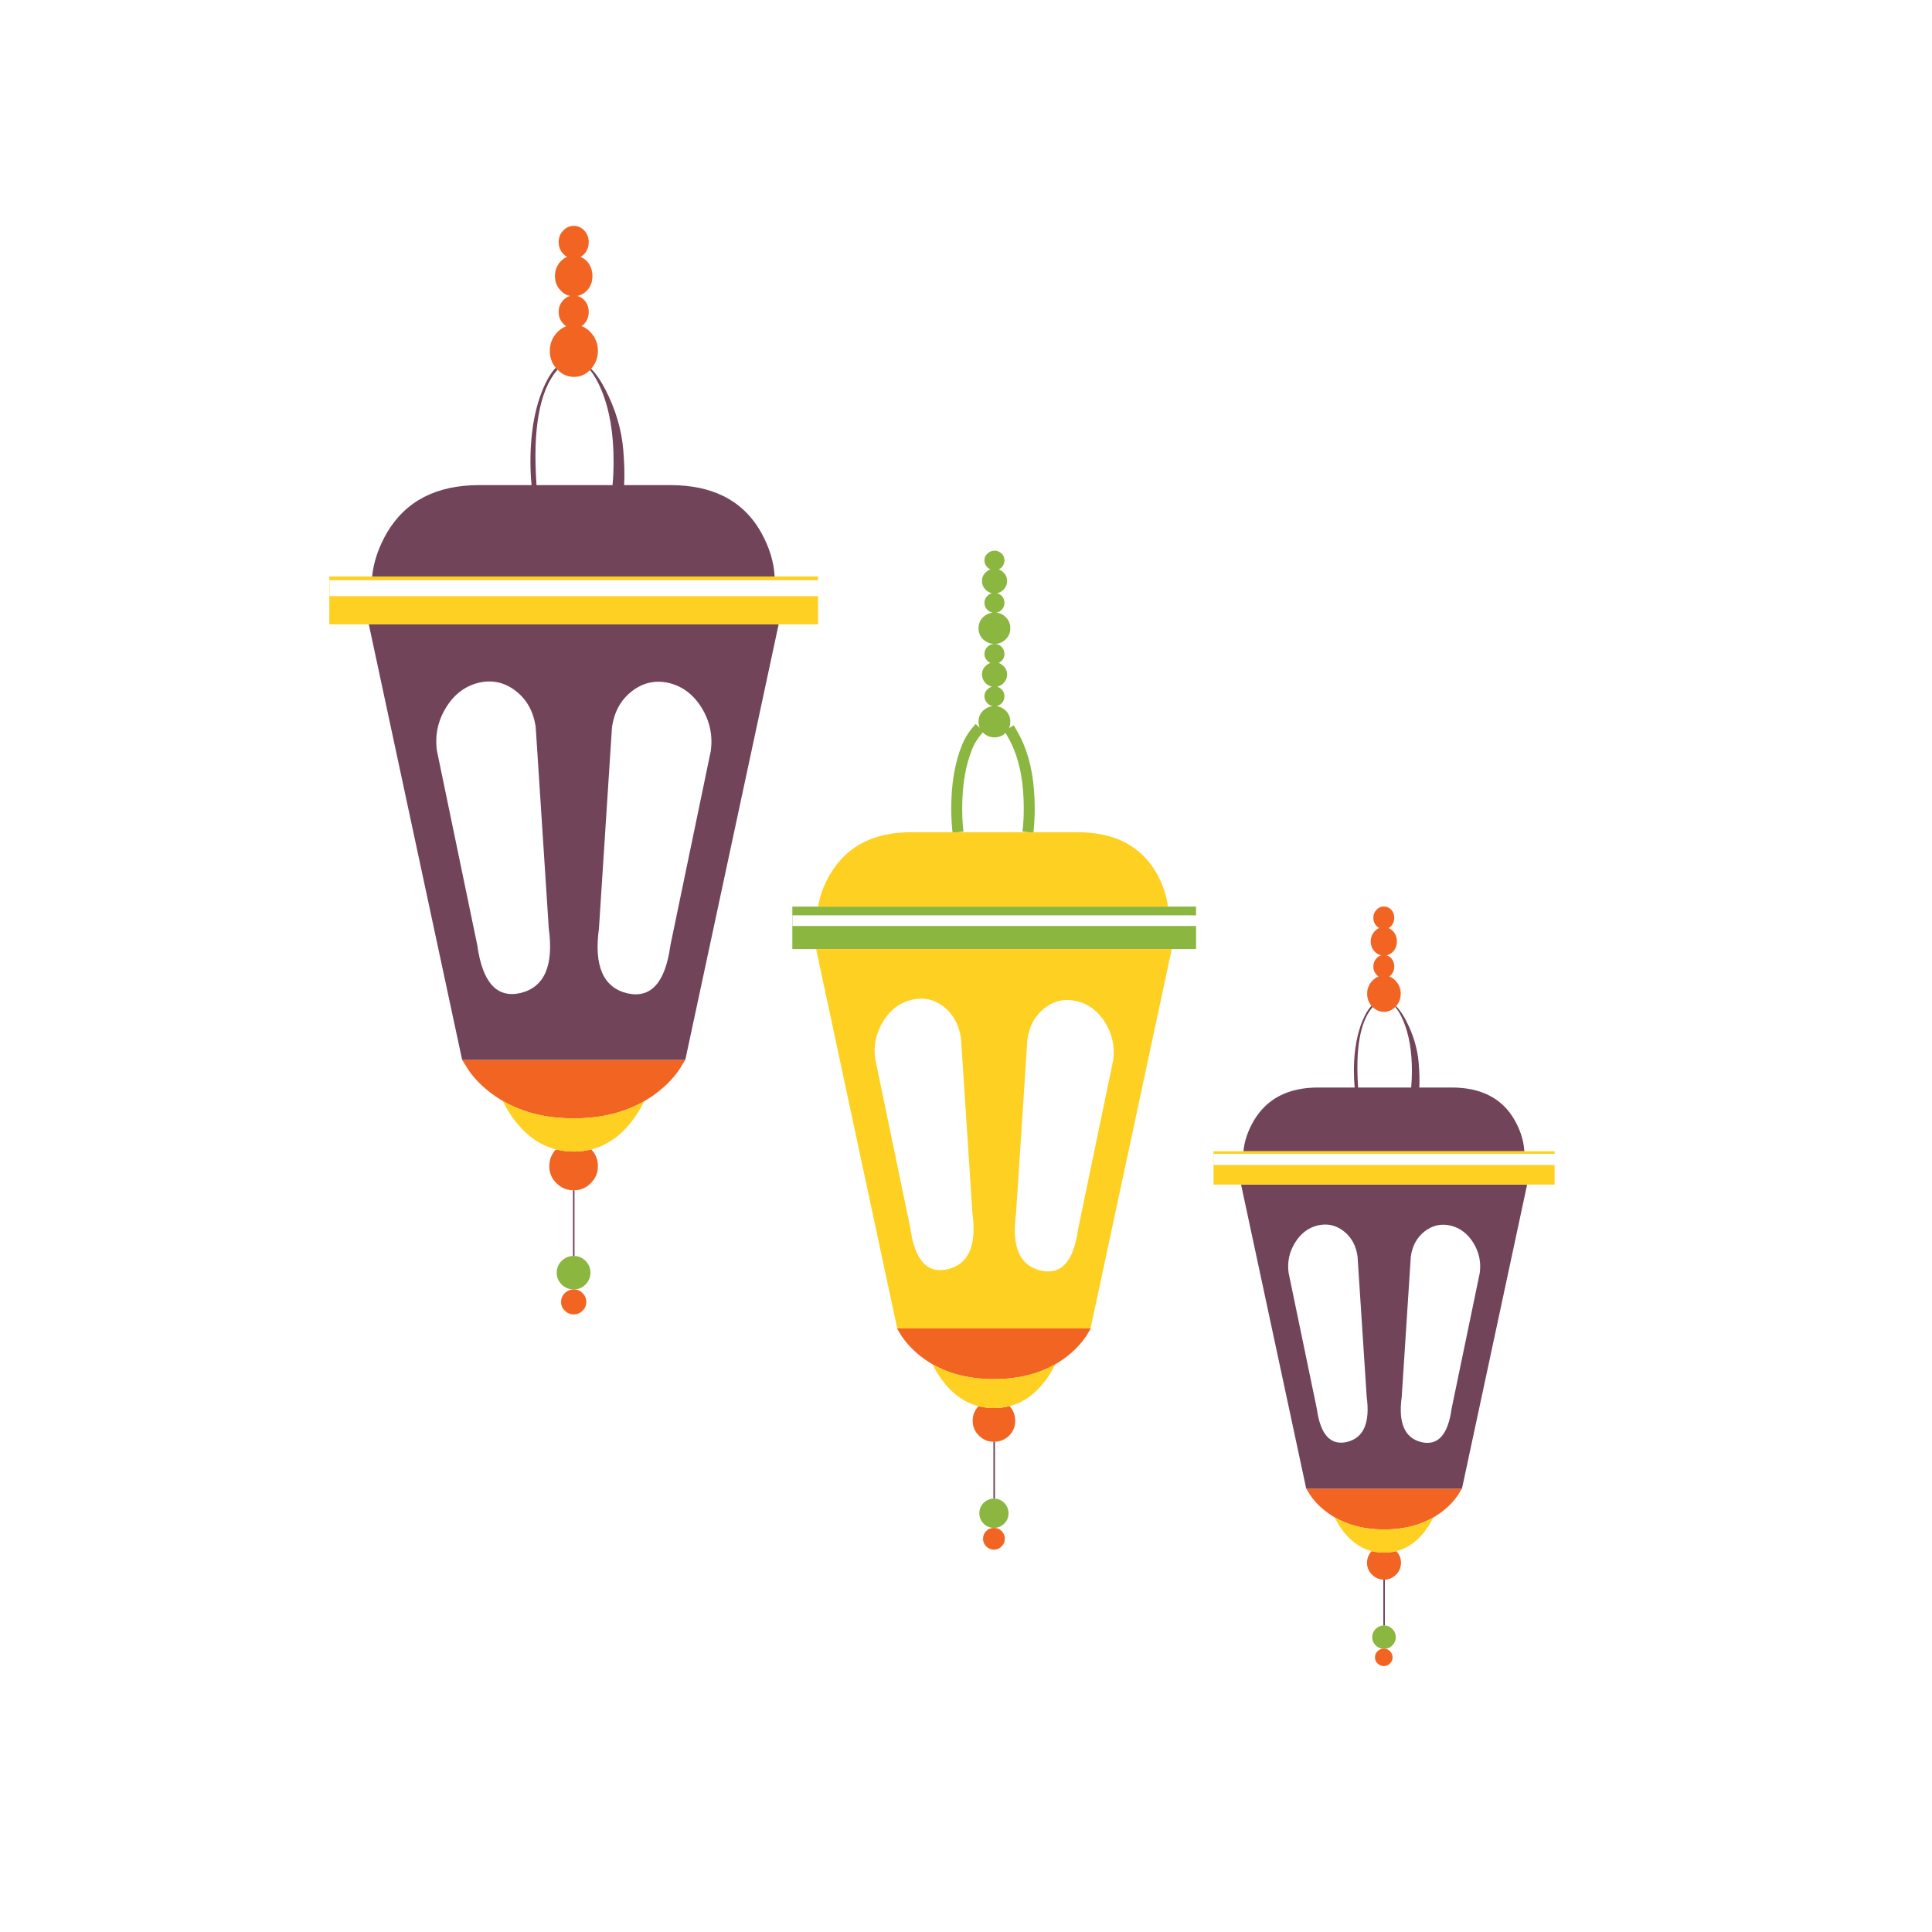<?xml version="1.0" encoding="utf-8"?>
<!-- Generator: Adobe Illustrator 16.0.0, SVG Export Plug-In . SVG Version: 6.00 Build 0)  -->
<!DOCTYPE svg PUBLIC "-//W3C//DTD SVG 1.1//EN" "http://www.w3.org/Graphics/SVG/1.1/DTD/svg11.dtd">
<svg version="1.1" id="Layer_1" xmlns="http://www.w3.org/2000/svg" xmlns:xlink="http://www.w3.org/1999/xlink" x="0px" y="0px"
	 width="300px" height="300px" viewBox="0 0 300 300" enable-background="new 0 0 300 300" xml:space="preserve">
<g>
	<path fill-rule="evenodd" clip-rule="evenodd" fill="#8BB63F" d="M156.682,113.061c-0.081,0.173-0.182,0.335-0.302,0.487
		c-0.024,0.037-0.052,0.071-0.084,0.103c-0.045,0.048-0.091,0.096-0.14,0.145c-0.481,0.47-1.056,0.705-1.723,0.705
		c-0.67,0-1.259-0.234-1.766-0.705c-0.124-0.125-0.234-0.255-0.33-0.392c-0.089-0.132-0.161-0.271-0.218-0.416
		c-0.116-0.281-0.175-0.588-0.175-0.922c0-0.688,0.241-1.263,0.723-1.729c0.431-0.398,0.92-0.626,1.471-0.687
		c-0.301-0.057-0.57-0.201-0.808-0.434c-0.313-0.301-0.47-0.67-0.47-1.108c0-0.414,0.156-0.771,0.47-1.072
		c0.213-0.205,0.452-0.341,0.718-0.41c-0.387-0.072-0.72-0.253-1-0.542c-0.378-0.385-0.566-0.839-0.566-1.361
		s0.188-0.96,0.566-1.313c0.229-0.222,0.475-0.378,0.74-0.47c-0.164-0.077-0.317-0.183-0.458-0.319
		c-0.313-0.301-0.47-0.659-0.47-1.073c0-0.438,0.156-0.807,0.47-1.108c0.306-0.293,0.661-0.445,1.066-0.458
		c-0.659-0.008-1.235-0.241-1.729-0.699c-0.481-0.47-0.723-1.048-0.723-1.735c0-0.687,0.241-1.264,0.723-1.729
		c0.431-0.401,0.92-0.631,1.471-0.687c-0.301-0.057-0.57-0.198-0.808-0.428c-0.313-0.301-0.47-0.672-0.47-1.114
		c0-0.414,0.156-0.771,0.47-1.072c0.209-0.205,0.444-0.339,0.706-0.404c-0.379-0.072-0.708-0.253-0.988-0.542
		c-0.378-0.386-0.566-0.839-0.566-1.362c0-0.526,0.188-0.965,0.566-1.32c0.225-0.221,0.47-0.377,0.734-0.47
		c-0.161-0.076-0.312-0.181-0.452-0.313c-0.313-0.305-0.47-0.664-0.47-1.078c0-0.438,0.156-0.793,0.47-1.066
		c0.313-0.306,0.682-0.458,1.103-0.458c0.414,0,0.779,0.152,1.097,0.458c0.294,0.272,0.44,0.628,0.44,1.066
		c0,0.414-0.146,0.773-0.44,1.078c-0.14,0.133-0.291,0.237-0.452,0.313c0.266,0.093,0.51,0.249,0.735,0.47
		c0.378,0.354,0.566,0.794,0.566,1.32c0,0.522-0.188,0.976-0.566,1.362c-0.281,0.289-0.61,0.47-0.988,0.542
		c0.258,0.064,0.492,0.199,0.705,0.404c0.294,0.301,0.44,0.659,0.44,1.072c0,0.442-0.146,0.813-0.44,1.114
		c-0.237,0.23-0.506,0.372-0.808,0.428c0.551,0.056,1.029,0.285,1.434,0.687c0.482,0.466,0.724,1.042,0.724,1.729
		c0,0.687-0.241,1.265-0.724,1.735c-0.469,0.458-1.031,0.691-1.687,0.699c0.402,0.013,0.756,0.165,1.061,0.458
		c0.294,0.302,0.44,0.671,0.44,1.108c0,0.414-0.146,0.771-0.44,1.073c-0.14,0.136-0.294,0.243-0.458,0.319
		c0.27,0.092,0.516,0.249,0.741,0.47c0.378,0.353,0.566,0.791,0.566,1.313s-0.188,0.976-0.566,1.361
		c-0.285,0.29-0.616,0.47-0.994,0.542c0.257,0.068,0.494,0.205,0.711,0.41c0.294,0.301,0.44,0.659,0.44,1.072
		c0,0.438-0.146,0.807-0.44,1.108c-0.237,0.233-0.506,0.377-0.808,0.434c0.551,0.061,1.029,0.289,1.434,0.687
		c0.482,0.466,0.724,1.042,0.724,1.729C156.88,112.428,156.813,112.759,156.682,113.061z M123.069,143.786h62.657v3.585h-62.692
		v-6.597h62.692v1.356h-62.657V143.786z M216.736,254.215c0,0.497-0.184,0.93-0.549,1.295c-0.297,0.297-0.648,0.466-1.055,0.506
		c-0.075-0.013-0.156-0.018-0.24-0.018c-0.076,0-0.148,0.005-0.218,0.018c-0.397-0.053-0.747-0.221-1.048-0.506
		c-0.365-0.365-0.548-0.798-0.548-1.295c0-0.499,0.183-0.931,0.548-1.296c0.361-0.346,0.793-0.519,1.295-0.519
		c0.498,0,0.92,0.173,1.266,0.519C216.553,253.284,216.736,253.716,216.736,254.215z M154.338,232.706c0.012,0,0.023,0,0.035,0
		c0.615,0.008,1.137,0.229,1.567,0.662c0.441,0.467,0.662,1.003,0.662,1.608c0,0.631-0.221,1.166-0.662,1.604
		c-0.435,0.438-0.96,0.66-1.579,0.668h-0.042c-0.626-0.008-1.157-0.23-1.591-0.668c-0.438-0.438-0.656-0.973-0.656-1.604
		c0-0.605,0.219-1.142,0.656-1.608C153.194,232.927,153.73,232.706,154.338,232.706z M86.444,197.624
		c0-0.716,0.262-1.334,0.783-1.856c0.522-0.498,1.143-0.746,1.862-0.746c0.71,0,1.315,0.248,1.813,0.746
		c0.521,0.522,0.783,1.141,0.783,1.856c0,0.71-0.261,1.327-0.783,1.849c-0.49,0.49-1.081,0.74-1.771,0.748h-0.03
		c-0.004,0-0.008,0-0.012,0h-0.024c-0.711-0.004-1.323-0.254-1.838-0.748C86.706,198.951,86.444,198.334,86.444,197.624z"/>
	<path fill-rule="evenodd" clip-rule="evenodd" fill="none" stroke="#8BB63F" stroke-width="1.7" stroke-miterlimit="10" d="
		M156.682,113.061c0.666,1.1,1.162,2.048,1.488,2.843c1.1,2.639,1.65,5.842,1.65,9.609c0,1.305-0.066,2.542-0.199,3.711
		 M152.12,112.988c-0.871,0.964-1.508,1.936-1.91,2.916c-1.101,2.667-1.651,5.871-1.651,9.609c0,1.305,0.066,2.542,0.199,3.711"/>
	<path fill-rule="evenodd" clip-rule="evenodd" fill="#F26422" d="M91.415,37.589c0,0.715-0.221,1.32-0.663,1.819
		c-0.188,0.201-0.393,0.361-0.614,0.482c0.378,0.148,0.721,0.385,1.03,0.71c0.55,0.635,0.826,1.392,0.826,2.271
		s-0.275,1.62-0.826,2.223c-0.442,0.462-0.946,0.75-1.512,0.862c0.405,0.101,0.771,0.323,1.096,0.669
		c0.442,0.494,0.663,1.098,0.663,1.813s-0.221,1.319-0.663,1.813c-0.141,0.153-0.291,0.282-0.451,0.385
		c0.53,0.193,1.008,0.525,1.434,0.994c0.739,0.799,1.109,1.75,1.109,2.85c0,1.068-0.352,1.997-1.055,2.784
		c-0.016,0.02-0.034,0.04-0.054,0.06c-0.044,0.048-0.086,0.095-0.126,0.139c-0.691,0.707-1.516,1.061-2.476,1.061
		c-0.984,0-1.84-0.375-2.567-1.127c-0.024-0.024-0.048-0.048-0.072-0.072c-0.068-0.072-0.135-0.145-0.199-0.217
		c-0.61-0.73-0.916-1.606-0.916-2.627c0-1.1,0.371-2.05,1.115-2.85c0.43-0.458,0.903-0.783,1.421-0.976
		c-0.165-0.108-0.319-0.243-0.464-0.404c-0.466-0.495-0.699-1.098-0.699-1.813s0.233-1.319,0.699-1.813
		c0.31-0.346,0.671-0.568,1.084-0.669c-0.578-0.112-1.077-0.4-1.494-0.862c-0.578-0.603-0.867-1.343-0.867-2.223
		s0.289-1.637,0.867-2.271c0.297-0.325,0.633-0.562,1.006-0.71c-0.217-0.121-0.416-0.282-0.597-0.482
		c-0.466-0.499-0.699-1.104-0.699-1.819c0-0.715,0.233-1.306,0.699-1.771c0.442-0.495,0.993-0.741,1.651-0.741
		c0.635,0,1.185,0.247,1.65,0.741C91.194,36.311,91.415,36.901,91.415,37.589z M71.763,164.584h34.648l-0.868,1.397
		c-0.771,1.157-1.721,2.203-2.849,3.14c-0.137,0.12-0.278,0.236-0.422,0.349c-0.205,0.161-0.414,0.319-0.626,0.477
		c-0.052,0.04-0.107,0.08-0.163,0.12c-0.016,0.008-0.03,0.018-0.042,0.03c-0.028,0.016-0.053,0.034-0.072,0.055
		c-0.43,0.297-0.872,0.576-1.325,0.837c-1.146,0.658-2.368,1.197-3.669,1.615c-0.028,0.012-0.056,0.02-0.084,0.023
		c-2.044,0.646-4.281,0.99-6.712,1.03c-0.02,0-0.038,0-0.054,0c-0.021,0-0.038,0-0.054,0c-0.021,0-0.039,0-0.054,0
		c-0.021,0-0.038,0-0.055,0c-0.02,0-0.038,0-0.054,0c-0.02,0-0.038,0-0.054,0c-0.02,0-0.038,0-0.054,0c-0.021,0-0.039,0-0.055,0
		c-0.02,0-0.038,0-0.054,0c-0.466,0-0.922-0.01-1.368-0.03c-0.068-0.004-0.136-0.008-0.205-0.012c-0.1-0.004-0.2-0.01-0.301-0.019
		c-0.265-0.016-0.526-0.038-0.783-0.066c-0.12-0.007-0.239-0.018-0.355-0.029c-0.032-0.009-0.063-0.013-0.09-0.013
		c-0.229-0.027-0.454-0.057-0.675-0.084c-0.04-0.008-0.079-0.016-0.115-0.023c-0.056-0.009-0.112-0.017-0.168-0.024
		c-0.053-0.009-0.103-0.015-0.151-0.019c-0.148-0.027-0.297-0.055-0.445-0.078c-0.277-0.053-0.552-0.109-0.826-0.169
		c-0.165-0.036-0.329-0.074-0.494-0.114c-0.153-0.04-0.304-0.08-0.452-0.12c-1.651-0.45-3.181-1.085-4.591-1.904
		c-0.008-0.004-0.014-0.006-0.018-0.006c-0.494-0.289-0.972-0.601-1.434-0.934c-0.357-0.257-0.705-0.526-1.042-0.808
		c-0.012-0.013-0.026-0.024-0.042-0.036c-0.021-0.017-0.041-0.032-0.061-0.048c-1.128-0.937-2.077-1.982-2.844-3.14L71.763,164.584z
		 M216.043,141.274c0.305,0.345,0.457,0.757,0.457,1.234c0,0.499-0.152,0.92-0.457,1.266c-0.137,0.141-0.281,0.253-0.434,0.338
		c0.261,0.104,0.5,0.271,0.717,0.5c0.386,0.441,0.578,0.97,0.578,1.584c0,0.615-0.192,1.133-0.578,1.555
		c-0.301,0.317-0.646,0.516-1.037,0.596c0.277,0.073,0.529,0.227,0.754,0.464c0.305,0.345,0.457,0.769,0.457,1.271
		c0,0.498-0.152,0.919-0.457,1.265c-0.101,0.108-0.207,0.199-0.319,0.271c0.369,0.137,0.703,0.37,1,0.7
		c0.519,0.554,0.777,1.217,0.777,1.987c0,0.739-0.241,1.382-0.723,1.928c-0.021,0.016-0.038,0.034-0.055,0.055
		c-0.024,0.028-0.048,0.054-0.072,0.078c-0.486,0.506-1.067,0.759-1.741,0.759c-0.675,0-1.263-0.251-1.766-0.753
		c-0.027-0.028-0.054-0.056-0.078-0.084c-0.035-0.04-0.072-0.081-0.107-0.12c-0.446-0.515-0.67-1.135-0.67-1.862
		c0-0.771,0.26-1.434,0.777-1.987c0.302-0.322,0.633-0.551,0.994-0.688c-0.116-0.076-0.225-0.171-0.325-0.283
		c-0.325-0.346-0.487-0.767-0.487-1.265c0-0.502,0.162-0.926,0.487-1.271c0.213-0.237,0.462-0.391,0.747-0.464
		c-0.401-0.08-0.745-0.279-1.03-0.596c-0.405-0.422-0.608-0.94-0.608-1.555c0-0.614,0.203-1.143,0.608-1.584
		c0.205-0.229,0.44-0.396,0.705-0.5c-0.152-0.085-0.294-0.197-0.422-0.338c-0.325-0.346-0.487-0.767-0.487-1.266
		c0-0.498,0.162-0.909,0.487-1.234c0.31-0.345,0.695-0.519,1.157-0.519C215.33,140.756,215.713,140.929,216.043,141.274z
		 M202.83,231.157h24.184l-0.608,0.977c-0.538,0.807-1.2,1.536-1.988,2.187c-0.096,0.084-0.194,0.167-0.295,0.247
		c-0.141,0.112-0.285,0.223-0.434,0.331c-0.04,0.028-0.078,0.057-0.114,0.084c-0.012,0.004-0.022,0.011-0.03,0.019
		c-0.021,0.012-0.038,0.024-0.055,0.036c-0.297,0.209-0.604,0.406-0.922,0.591c-0.799,0.458-1.652,0.833-2.56,1.127
		c-0.021,0.008-0.041,0.014-0.062,0.018c-1.425,0.45-2.987,0.688-4.687,0.717c-0.012,0-0.024,0-0.036,0s-0.024,0-0.036,0
		s-0.024,0-0.037,0c-0.016,0-0.029,0-0.041,0c-0.013,0-0.024,0-0.036,0c-0.013,0-0.024,0-0.036,0c-0.013,0-0.026,0-0.043,0
		c-0.012,0-0.023,0-0.035,0c-0.013,0-0.024,0-0.037,0c-0.321,0-0.638-0.008-0.951-0.024c-0.049-0.004-0.097-0.006-0.145-0.006
		c-0.072-0.004-0.143-0.008-0.211-0.012c-0.186-0.012-0.367-0.025-0.549-0.042c-0.08-0.008-0.162-0.016-0.247-0.024
		c-0.021-0.004-0.04-0.008-0.06-0.012c-0.161-0.017-0.317-0.036-0.471-0.061c-0.027-0.004-0.056-0.008-0.084-0.012
		c-0.036-0.004-0.074-0.01-0.114-0.018c-0.036-0.005-0.072-0.009-0.108-0.013c-0.101-0.02-0.203-0.038-0.308-0.055
		c-0.196-0.036-0.39-0.075-0.578-0.12c-0.112-0.023-0.228-0.051-0.344-0.078c-0.108-0.028-0.215-0.057-0.319-0.084
		c-1.148-0.313-2.215-0.756-3.199-1.326c-0.004-0.004-0.008-0.006-0.012-0.006c-0.346-0.201-0.681-0.418-1.006-0.65
		c-0.249-0.181-0.49-0.369-0.723-0.566c-0.013-0.008-0.022-0.016-0.031-0.024c-0.012-0.012-0.025-0.024-0.041-0.036
		c-0.788-0.65-1.45-1.38-1.988-2.187L202.83,231.157z M216.826,240.857c0.478,0.506,0.717,1.11,0.717,1.813
		c0,0.727-0.26,1.342-0.777,1.843c-0.502,0.519-1.116,0.777-1.844,0.777c-0.73,0-1.355-0.259-1.873-0.777
		c-0.519-0.501-0.777-1.116-0.777-1.843c0-0.703,0.243-1.31,0.729-1.819c0.611,0.156,1.252,0.234,1.922,0.234
		C215.584,241.086,216.22,241.01,216.826,240.857z M213.506,257.354c0-0.386,0.135-0.703,0.404-0.953
		c0.217-0.216,0.472-0.345,0.765-0.385c0.069-0.013,0.142-0.018,0.218-0.018c0.084,0,0.165,0.005,0.24,0.018
		c0.277,0.048,0.513,0.177,0.705,0.385c0.27,0.27,0.403,0.587,0.403,0.953c0,0.381-0.134,0.696-0.403,0.945
		c-0.249,0.27-0.564,0.404-0.945,0.404c-0.387,0-0.713-0.135-0.982-0.404C213.641,258.05,213.506,257.734,213.506,257.354z
		 M140.023,207.504l-0.742-1.234h30.105l-0.74,1.234c-0.687,0.992-1.51,1.9-2.47,2.724c-0.724,0.606-1.493,1.145-2.308,1.614
		c-2.684,1.539-5.86,2.308-9.531,2.308c-3.68,0-6.864-0.772-9.556-2.319c-0.808-0.466-1.568-1-2.283-1.603
		C141.535,209.404,140.709,208.496,140.023,207.504z M154.338,218.645c0.843,0,1.65-0.102,2.422-0.302
		c0.586,0.622,0.879,1.384,0.879,2.283c0,0.904-0.317,1.673-0.951,2.308c-0.651,0.623-1.422,0.938-2.314,0.945
		c-0.012,0-0.023,0-0.035,0c-0.908,0-1.68-0.314-2.313-0.945c-0.659-0.635-0.988-1.403-0.988-2.308c0-0.899,0.303-1.659,0.909-2.277
		C152.705,218.545,153.502,218.645,154.338,218.645z M154.361,237.248c0.454,0.005,0.844,0.168,1.169,0.488
		c0.334,0.334,0.5,0.732,0.5,1.199c0,0.47-0.166,0.867-0.5,1.192c-0.329,0.334-0.727,0.5-1.192,0.5c-0.467,0-0.866-0.166-1.199-0.5
		c-0.33-0.325-0.494-0.723-0.494-1.192c0-0.467,0.164-0.865,0.494-1.199c0.325-0.32,0.719-0.483,1.181-0.488H154.361z
		 M91.813,178.482c0.688,0.728,1.031,1.594,1.031,2.598c0,1.044-0.372,1.926-1.115,2.645c-0.715,0.738-1.595,1.108-2.639,1.108
		c-1.044,0-1.94-0.37-2.688-1.108c-0.739-0.719-1.108-1.601-1.108-2.645c0-1.008,0.345-1.876,1.036-2.604
		c0.876,0.226,1.795,0.338,2.76,0.338C90.037,178.814,90.945,178.704,91.813,178.482z M89.132,200.221
		c0.534,0.008,0.978,0.201,1.331,0.578c0.386,0.386,0.579,0.84,0.579,1.361c0,0.551-0.193,1.004-0.579,1.361
		c-0.357,0.386-0.812,0.579-1.361,0.579c-0.55,0-1.016-0.193-1.397-0.579c-0.386-0.357-0.579-0.811-0.579-1.361
		c0-0.55,0.193-1.004,0.579-1.361c0.373-0.377,0.827-0.57,1.361-0.578h0.024c0.004,0,0.008,0,0.012,0H89.132z"/>
	<path fill-rule="evenodd" clip-rule="evenodd" fill="#71445A" d="M93.994,60.471c1.586,3.076,2.514,6.191,2.783,9.344
		c0.181,2.088,0.227,3.926,0.138,5.512h7.182c3.181,0,5.917,0.563,8.206,1.687c2.499,1.229,4.466,3.129,5.904,5.7
		c1.266,2.281,1.958,4.549,2.079,6.802h-62.5c0.221-2.253,0.988-4.521,2.302-6.802c2.915-4.924,7.687-7.387,14.314-7.387h8.139
		c-0.117-1.181-0.175-2.416-0.175-3.705c0-0.763,0.02-1.506,0.06-2.229c0.053-0.968,0.141-1.902,0.266-2.801
		c0.305-2.245,0.832-4.278,1.578-6.098c0.618-1.489,1.294-2.618,2.024-3.386c0.064,0.072,0.131,0.145,0.199,0.217
		c0.024,0.024,0.048,0.048,0.072,0.072c-2.788,3.206-3.872,9.182-3.253,17.93h11.881l-0.078-0.006
		c0.108-1.177,0.162-2.41,0.162-3.699c0-4.338-0.63-8.027-1.892-11.067c-0.546-1.317-1.138-2.347-1.777-3.091
		c0.04-0.044,0.083-0.09,0.126-0.139c0.02-0.02,0.038-0.04,0.054-0.06C92.548,58.024,93.283,59.093,93.994,60.471z M67.847,116.579
		l6.265,30.19c0.8,5.8,3.041,8.274,6.725,7.423c3.711-0.908,5.169-4.261,4.374-10.062l-2.024-31.184
		c-0.329-2.418-1.36-4.302-3.091-5.651c-1.735-1.346-3.661-1.771-5.778-1.277c-2.116,0.522-3.807,1.813-5.072,3.874
		C67.982,111.956,67.517,114.186,67.847,116.579z M57.267,96.944h63.64l-14.496,67.64H71.763L57.267,96.944z M228.797,193.015
		c-0.883-1.438-2.064-2.34-3.542-2.705c-1.479-0.345-2.821-0.048-4.03,0.892s-1.929,2.256-2.157,3.947l-1.41,21.761
		c-0.558,4.048,0.458,6.39,3.049,7.024c2.571,0.595,4.135-1.133,4.693-5.181l4.374-21.075
		C230.002,196.011,229.677,194.457,228.797,193.015z M217.923,158.554c-0.39-0.94-0.813-1.669-1.271-2.188
		c0.024-0.024,0.048-0.05,0.072-0.078c0.017-0.021,0.034-0.039,0.055-0.055c0.538,0.53,1.061,1.286,1.565,2.266
		c1.109,2.145,1.758,4.317,1.946,6.519c0.125,1.459,0.157,2.741,0.097,3.85h5.013c2.217,0,4.125,0.393,5.724,1.176
		c1.742,0.855,3.117,2.18,4.121,3.976c0.883,1.591,1.367,3.173,1.451,4.748h-43.619c0.152-1.575,0.689-3.157,1.609-4.748
		c2.032-3.435,5.361-5.151,9.988-5.151h5.676c-0.076-0.827-0.114-1.69-0.114-2.59c0-0.531,0.012-1.049,0.036-1.555
		c0.036-0.675,0.098-1.327,0.187-1.958c0.213-1.566,0.58-2.984,1.103-4.254c0.426-1.024,0.893-1.805,1.398-2.343
		c0.035,0.039,0.072,0.08,0.107,0.12c0.024,0.028,0.051,0.056,0.078,0.084c-1.932,2.237-2.683,6.402-2.253,12.495h8.29l-0.055-0.006
		c0.077-0.822,0.115-1.685,0.115-2.584C219.242,163.253,218.803,160.678,217.923,158.554z M98.114,107.337
		c-1.731,1.346-2.761,3.229-3.09,5.651l-2.019,31.178c-0.799,5.804,0.657,9.159,4.368,10.067c3.688,0.852,5.929-1.624,6.724-7.429
		l6.272-30.189c0.329-2.391-0.139-4.617-1.403-6.682c-1.266-2.061-2.957-3.352-5.073-3.874
		C101.775,105.565,99.85,105.991,98.114,107.337z M201.078,192.985c-0.885,1.441-1.212,2.997-0.982,4.669l4.373,21.068
		c0.559,4.049,2.123,5.775,4.693,5.181c2.591-0.634,3.609-2.976,3.055-7.024l-1.416-21.762c-0.229-1.687-0.947-3.002-2.156-3.945
		c-1.209-0.94-2.553-1.236-4.031-0.887C203.136,190.646,201.957,191.547,201.078,192.985z M88.969,184.833h0.241v10.188h-0.241
		V184.833z M154.253,223.879h0.241v8.827h-0.241V223.879z M192.715,183.947h44.415l-10.116,47.21H202.83L192.715,183.947z
		 M214.802,245.291h0.241v7.109h-0.241V245.291z"/>
	<path fill-rule="evenodd" clip-rule="evenodd" fill="#FED021" d="M127.033,140.774c0.277-1.743,0.936-3.476,1.977-5.2
		c2.558-4.232,6.723-6.35,12.495-6.35h25.78c5.775,0,9.874,2.117,12.296,6.35c0.972,1.724,1.563,3.457,1.771,5.2H127.033z
		 M51.182,90.094v2.477h75.846v4.374H51.14v-7.429h75.888v0.578H51.182z M137.137,158.59c-1.101,1.787-1.515,3.725-1.241,5.813
		l5.447,26.231c0.687,5.061,2.639,7.206,5.856,6.434c3.217-0.77,4.482-3.685,3.795-8.74l-1.771-27.1
		c-0.305-2.089-1.199-3.726-2.682-4.91c-1.485-1.153-3.148-1.508-4.988-1.066C139.709,155.689,138.237,156.803,137.137,158.59z
		 M241.401,178.767v0.403h-52.934v1.729h52.934v3.048h-52.964v-5.181H241.401z M126.727,147.371h55.223l-12.563,58.693l-0.12,0.205
		h-29.882l-0.103-0.169L126.727,147.371z M167.206,155.456c-1.843-0.441-3.509-0.084-4.994,1.073
		c-1.511,1.181-2.404,2.817-2.681,4.91l-1.771,27.1c-0.688,5.057,0.578,7.97,3.796,8.741c3.217,0.771,5.169-1.376,5.855-6.44
		l5.446-26.226c0.273-2.093-0.141-4.032-1.24-5.819C170.516,157.007,169.046,155.895,167.206,155.456z M207.234,235.604
		c0.984,0.57,2.051,1.013,3.199,1.326c0.104,0.027,0.211,0.056,0.319,0.084c0.116,0.027,0.231,0.055,0.344,0.078
		c0.188,0.045,0.382,0.084,0.578,0.12c0.104,0.017,0.207,0.035,0.308,0.055c0.036,0.004,0.072,0.008,0.108,0.013
		c0.04,0.008,0.078,0.014,0.114,0.018c0.028,0.004,0.057,0.008,0.084,0.012c0.153,0.024,0.31,0.044,0.471,0.061
		c0.02,0.004,0.039,0.008,0.06,0.012c0.085,0.009,0.167,0.017,0.247,0.024c0.182,0.017,0.363,0.03,0.549,0.042
		c0.068,0.004,0.139,0.008,0.211,0.012c0.048,0,0.096,0.002,0.145,0.006c0.313,0.017,0.63,0.024,0.951,0.024
		c0.013,0,0.024,0,0.037,0c0.012,0,0.023,0,0.035,0c0.017,0,0.03,0,0.043,0c0.012,0,0.023,0,0.036,0c0.012,0,0.023,0,0.036,0
		c0.012,0,0.025,0,0.041,0c0.013,0,0.025,0,0.037,0s0.024,0,0.036,0s0.024,0,0.036,0c1.699-0.028,3.262-0.267,4.687-0.717
		c0.021-0.004,0.041-0.01,0.062-0.018c0.907-0.294,1.761-0.669,2.56-1.127c-0.272,0.55-0.576,1.074-0.909,1.572
		c-1.338,1.964-2.948,3.183-4.832,3.657c-0.606,0.152-1.242,0.229-1.904,0.229c-0.67,0-1.311-0.078-1.922-0.234
		c-1.883-0.479-3.498-1.695-4.844-3.651C207.815,236.698,207.508,236.166,207.234,235.604z M96.374,172.604
		c1.301-0.418,2.524-0.957,3.669-1.615c-0.39,0.791-0.826,1.545-1.308,2.26c-1.916,2.807-4.224,4.553-6.923,5.234
		c-0.867,0.222-1.775,0.332-2.723,0.332c-0.964,0-1.884-0.112-2.76-0.338c-2.695-0.687-5.007-2.43-6.935-5.229
		c-0.489-0.723-0.932-1.488-1.325-2.296c1.41,0.819,2.94,1.454,4.591,1.904c0.148,0.04,0.299,0.08,0.452,0.12
		c0.165,0.04,0.329,0.078,0.494,0.114c0.273,0.06,0.548,0.116,0.826,0.169c0.148,0.023,0.297,0.051,0.445,0.078
		c0.048,0.004,0.099,0.01,0.151,0.019c0.056,0.008,0.112,0.016,0.168,0.024c0.036,0.008,0.075,0.016,0.115,0.023
		c0.221,0.027,0.446,0.057,0.675,0.084c0.028,0,0.058,0.004,0.09,0.013c0.116,0.012,0.235,0.022,0.355,0.029
		c0.257,0.028,0.519,0.051,0.783,0.066c0.101,0.009,0.201,0.015,0.301,0.019c0.069,0.004,0.137,0.008,0.205,0.012
		c0.446,0.021,0.902,0.03,1.368,0.03c0.016,0,0.034,0,0.054,0c0.016,0,0.034,0,0.055,0c0.016,0,0.034,0,0.054,0
		c0.017,0,0.034,0,0.054,0c0.016,0,0.034,0,0.054,0c0.017,0,0.034,0,0.055,0c0.016,0,0.034,0,0.054,0c0.016,0,0.034,0,0.054,0
		c0.016,0,0.034,0,0.054,0c2.431-0.04,4.667-0.384,6.712-1.03C96.317,172.623,96.345,172.615,96.374,172.604z M154.338,218.645
		c-0.836,0-1.633-0.1-2.393-0.296c-2.354-0.599-4.362-2.123-6.024-4.573c-0.413-0.613-0.793-1.263-1.139-1.945
		c2.691,1.547,5.876,2.319,9.556,2.319c3.671,0,6.848-0.769,9.531-2.308c-0.334,0.679-0.705,1.324-1.115,1.934
		c-1.654,2.442-3.652,3.965-5.994,4.567C155.988,218.543,155.181,218.645,154.338,218.645z"/>
</g>
</svg>
